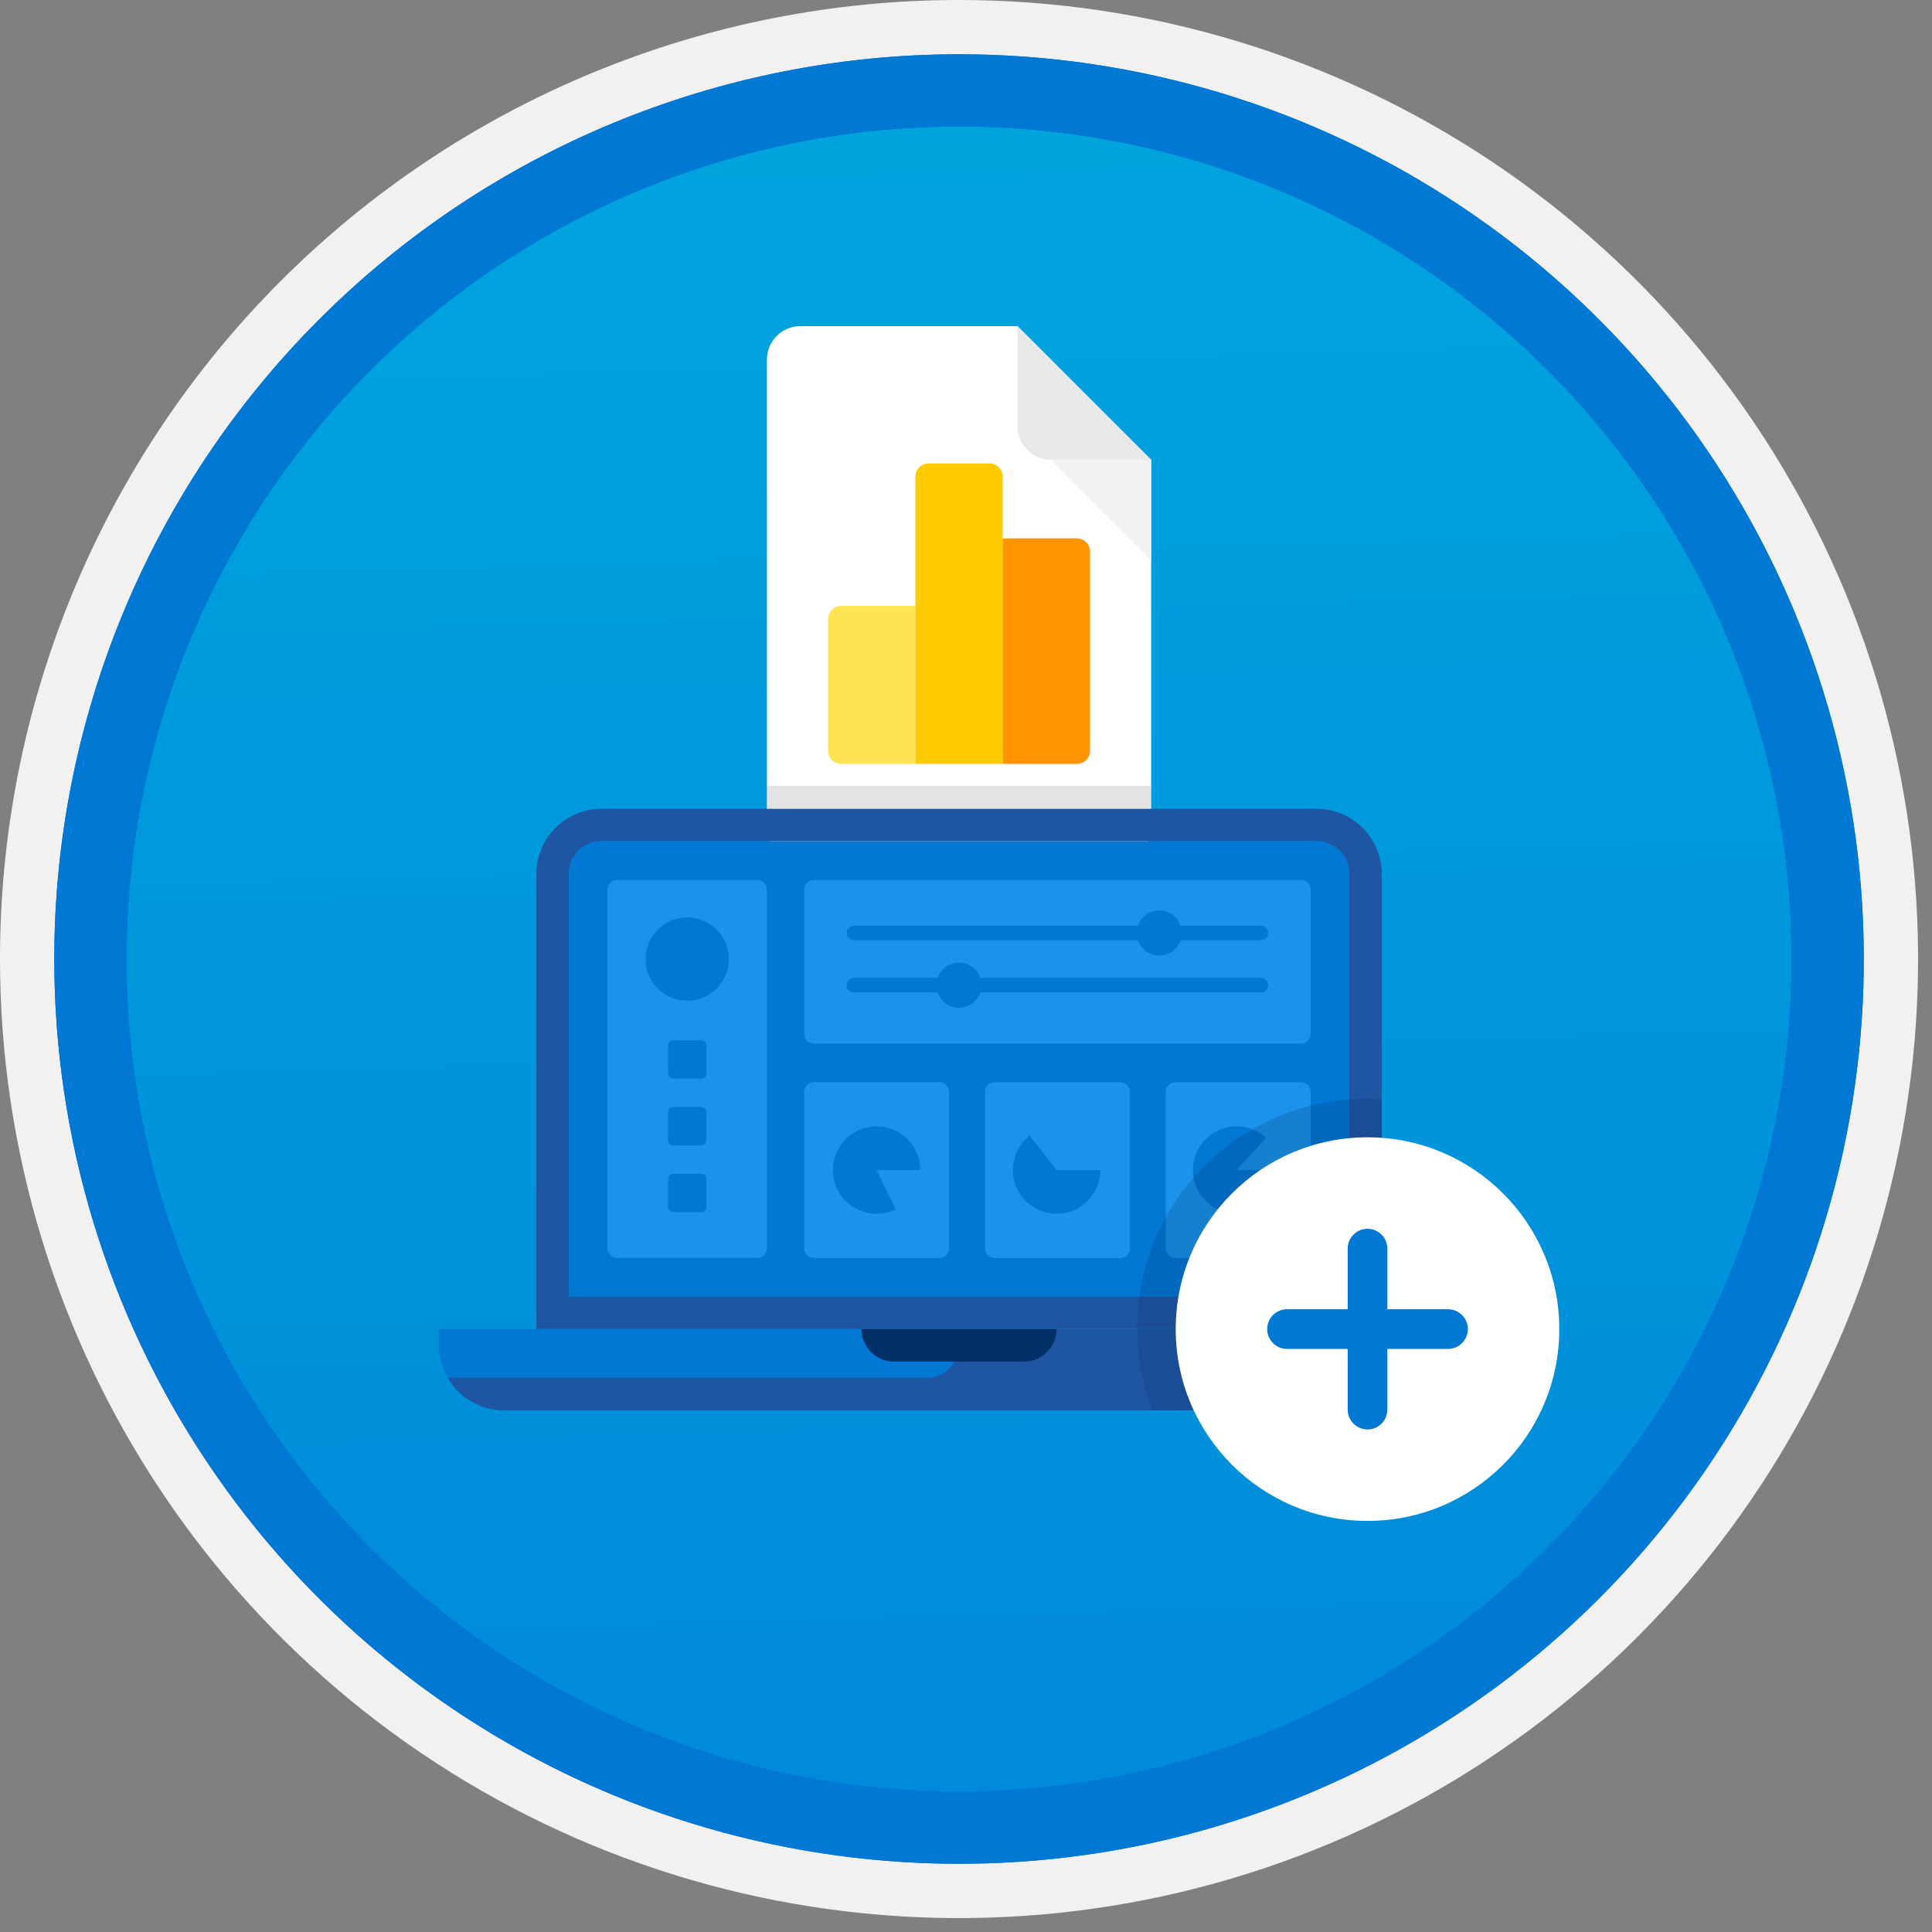 <svg width="100" height="100" viewBox="0 0 100 100" fill="none" xmlns="http://www.w3.org/2000/svg">
<rect x="0" y="0" width="100" height="100" fill="#808080" stroke="none"/>
<g clip-path="url(#clip0)">
<path d="M49.64 96.448C40.382 96.448 31.332 93.703 23.634 88.559C15.936 83.416 9.936 76.105 6.393 67.552C2.85 58.998 1.923 49.586 3.73 40.506C5.536 31.426 9.994 23.085 16.54 16.538C23.087 9.992 31.428 5.534 40.508 3.728C49.588 1.921 59 2.848 67.553 6.391C76.107 9.934 83.418 15.934 88.561 23.632C93.705 31.33 96.45 40.38 96.45 49.638C96.451 55.785 95.24 61.873 92.888 67.552C90.535 73.231 87.088 78.392 82.741 82.739C78.394 87.086 73.234 90.534 67.554 92.886C61.875 95.238 55.787 96.449 49.64 96.448V96.448Z" fill="url(#paint0_linear)"/>
<path fill-rule="evenodd" clip-rule="evenodd" d="M95.54 49.64C95.54 58.718 92.848 67.593 87.805 75.141C82.761 82.689 75.592 88.572 67.205 92.046C58.818 95.52 49.589 96.429 40.685 94.658C31.782 92.887 23.603 88.515 17.184 82.096C10.765 75.677 6.393 67.498 4.622 58.595C2.851 49.691 3.76 40.462 7.234 32.075C10.708 23.688 16.591 16.519 24.139 11.476C31.688 6.432 40.562 3.74 49.64 3.74C55.668 3.74 61.636 4.927 67.205 7.234C72.774 9.541 77.834 12.921 82.096 17.184C86.359 21.446 89.739 26.506 92.046 32.075C94.353 37.644 95.54 43.612 95.54 49.64V49.64ZM49.64 3.62732e-07C59.458 3.62732e-07 69.055 2.911 77.219 8.366C85.382 13.82 91.744 21.573 95.501 30.644C99.258 39.714 100.242 49.695 98.326 59.324C96.411 68.954 91.683 77.799 84.741 84.741C77.799 91.683 68.954 96.411 59.324 98.326C49.695 100.242 39.714 99.258 30.644 95.501C21.573 91.744 13.82 85.382 8.366 77.219C2.911 69.055 3.62732e-07 59.458 3.62732e-07 49.64C-0.001 43.121 1.283 36.666 3.777 30.643C6.271 24.62 9.928 19.147 14.537 14.537C19.147 9.928 24.62 6.271 30.643 3.777C36.666 1.283 43.121 -0.001 49.64 3.62732e-07V3.62732e-07Z" fill="#F2F1F0"/>
<path fill-rule="evenodd" clip-rule="evenodd" d="M92.73 49.639C92.73 58.161 90.202 66.492 85.468 73.578C80.733 80.664 74.003 86.187 66.129 89.449C58.256 92.71 49.592 93.563 41.233 91.901C32.874 90.238 25.197 86.134 19.17 80.108C13.144 74.082 9.04 66.404 7.378 58.045C5.715 49.686 6.568 41.023 9.83 33.149C13.091 25.275 18.614 18.545 25.7 13.811C32.786 9.076 41.117 6.549 49.64 6.549C55.298 6.548 60.902 7.663 66.13 9.828C71.358 11.993 76.108 15.167 80.11 19.169C84.111 23.17 87.285 27.92 89.45 33.148C91.616 38.377 92.73 43.98 92.73 49.639V49.639ZM49.64 2.809C58.902 2.809 67.956 5.555 75.657 10.701C83.358 15.847 89.36 23.16 92.905 31.718C96.449 40.275 97.377 49.691 95.57 58.775C93.763 67.859 89.303 76.203 82.753 82.752C76.204 89.302 67.86 93.762 58.776 95.569C49.692 97.376 40.276 96.448 31.718 92.904C23.162 89.359 15.848 83.357 10.702 75.656C5.556 67.955 2.81 58.901 2.81 49.639C2.811 37.219 7.745 25.308 16.527 16.526C25.309 7.744 37.22 2.81 49.64 2.809V2.809Z" fill="#0078D4"/>
<path fill-rule="evenodd" clip-rule="evenodd" d="M92.73 49.639C92.73 58.161 90.202 66.492 85.468 73.578C80.733 80.664 74.003 86.187 66.129 89.449C58.256 92.71 49.592 93.563 41.233 91.901C32.874 90.238 25.197 86.134 19.17 80.108C13.144 74.082 9.04 66.404 7.377 58.045C5.715 49.686 6.568 41.022 9.83 33.149C13.091 25.275 18.614 18.545 25.7 13.811C32.786 9.076 41.117 6.549 49.639 6.549C55.298 6.548 60.902 7.663 66.13 9.828C71.358 11.993 76.108 15.167 80.109 19.169C84.111 23.17 87.285 27.92 89.45 33.148C91.615 38.376 92.73 43.98 92.73 49.639V49.639ZM49.639 2.809C58.902 2.809 67.956 5.555 75.657 10.701C83.358 15.847 89.36 23.16 92.905 31.718C96.449 40.275 97.377 49.691 95.57 58.775C93.763 67.859 89.303 76.203 82.753 82.752C76.204 89.302 67.86 93.762 58.776 95.569C49.691 97.376 40.276 96.448 31.718 92.904C23.161 89.359 15.848 83.357 10.702 75.656C5.556 67.955 2.809 58.901 2.809 49.639C2.811 37.219 7.745 25.308 16.527 16.526C25.309 7.744 37.22 2.81 49.639 2.809V2.809Z" fill="#0078D4"/>
<path fill-rule="evenodd" clip-rule="evenodd" d="M41.426 16.879C40.968 16.88 40.528 17.063 40.204 17.387C39.88 17.711 39.698 18.15 39.696 18.608V42.819C39.698 43.277 39.88 43.716 40.204 44.04C40.528 44.364 40.968 44.547 41.426 44.548H57.854C58.313 44.547 58.752 44.364 59.076 44.04C59.4 43.716 59.583 43.277 59.584 42.819V23.796L52.666 16.879H41.426Z" fill="white"/>
<path fill-rule="evenodd" clip-rule="evenodd" d="M54.396 23.796H59.584L52.666 16.879V22.067C52.668 22.525 52.85 22.964 53.174 23.288C53.498 23.612 53.938 23.795 54.396 23.796Z" fill="#E8E8E8"/>
<path fill-rule="evenodd" clip-rule="evenodd" d="M59.584 28.985L54.396 23.797H59.584V28.985Z" fill="#F2F2F2"/>
<path d="M43.539 31.363H47.381V39.539H43.539C43.359 39.539 43.187 39.468 43.06 39.341C42.933 39.214 42.862 39.041 42.862 38.862V32.041C42.862 31.861 42.933 31.689 43.06 31.562C43.187 31.435 43.359 31.363 43.539 31.363V31.363Z" fill="#FFE452"/>
<path d="M48.058 23.988H51.222C51.402 23.988 51.574 24.06 51.701 24.187C51.828 24.314 51.9 24.486 51.9 24.666V39.539H47.381V24.666C47.381 24.486 47.452 24.314 47.579 24.187C47.706 24.06 47.878 23.988 48.058 23.988V23.988Z" fill="#FFCA00"/>
<path d="M51.9 27.867H55.741C55.83 27.867 55.918 27.885 56 27.919C56.083 27.953 56.157 28.003 56.22 28.066C56.283 28.128 56.333 28.203 56.367 28.285C56.401 28.368 56.419 28.456 56.419 28.545V38.862C56.419 39.041 56.347 39.214 56.22 39.341C56.093 39.468 55.921 39.539 55.741 39.539H51.9V27.867Z" fill="#FF9300"/>
<path fill-rule="evenodd" clip-rule="evenodd" d="M31.126 41.863C30.234 41.866 29.379 42.221 28.748 42.852C28.118 43.483 27.762 44.337 27.76 45.23V68.793H71.52V45.23C71.518 44.337 71.162 43.483 70.531 42.852C69.901 42.221 69.046 41.866 68.154 41.863L31.126 41.863ZM68.154 43.546C68.6 43.547 69.028 43.724 69.344 44.04C69.659 44.355 69.837 44.783 69.837 45.23V67.11H29.443V45.23C29.443 44.783 29.621 44.355 29.936 44.04C30.252 43.724 30.68 43.547 31.126 43.546L68.154 43.546Z" fill="#1F56A3"/>
<path fill-rule="evenodd" clip-rule="evenodd" d="M29.443 45.23C29.443 44.784 29.621 44.356 29.936 44.04C30.252 43.725 30.68 43.547 31.126 43.547H68.154C68.6 43.547 69.028 43.725 69.344 44.041C69.659 44.356 69.837 44.784 69.837 45.23V67.11H29.443V45.23Z" fill="#0078D4"/>
<path d="M39.196 45.547H31.943C31.667 45.547 31.443 45.771 31.443 46.047V64.61C31.443 64.886 31.667 65.11 31.943 65.11H39.196C39.473 65.11 39.696 64.886 39.696 64.61V46.047C39.696 45.771 39.473 45.547 39.196 45.547Z" fill="#1B93EB"/>
<path fill-rule="evenodd" clip-rule="evenodd" d="M22.71 68.793V69.635C22.713 70.526 23.068 71.381 23.699 72.012C24.33 72.643 25.184 72.998 26.076 73.001H73.204C74.095 72.998 74.95 72.643 75.581 72.012C76.212 71.381 76.567 70.526 76.57 69.635V68.793H22.71Z" fill="#0078D4"/>
<path fill-rule="evenodd" clip-rule="evenodd" d="M47.956 71.318H23.18C23.474 71.827 23.895 72.25 24.404 72.546C24.912 72.841 25.488 72.998 26.076 73.001H73.203C74.095 72.998 74.95 72.643 75.581 72.012C76.211 71.381 76.567 70.526 76.569 69.635V68.793H49.64V69.635C49.64 69.856 49.596 70.075 49.512 70.279C49.427 70.483 49.303 70.668 49.147 70.825C48.99 70.981 48.805 71.105 48.601 71.19C48.396 71.274 48.178 71.318 47.956 71.318Z" fill="#1F56A3"/>
<path fill-rule="evenodd" clip-rule="evenodd" d="M46.274 70.476H53.006C53.453 70.476 53.88 70.299 54.196 69.983C54.512 69.667 54.689 69.239 54.689 68.793H44.591C44.591 69.239 44.768 69.667 45.084 69.983C45.399 70.299 45.827 70.476 46.274 70.476V70.476Z" fill="#003067"/>
<path d="M67.337 45.547H42.124C41.848 45.547 41.624 45.771 41.624 46.047V53.516C41.624 53.792 41.848 54.016 42.124 54.016H67.337C67.614 54.016 67.837 53.792 67.837 53.516V46.047C67.837 45.771 67.614 45.547 67.337 45.547Z" fill="#1B93EB"/>
<path d="M48.622 56.012H42.124C41.848 56.012 41.624 56.236 41.624 56.512V64.613C41.624 64.889 41.848 65.113 42.124 65.113H48.622C48.898 65.113 49.122 64.889 49.122 64.613V56.512C49.122 56.236 48.898 56.012 48.622 56.012Z" fill="#1B93EB"/>
<path d="M57.98 56.012H51.482C51.206 56.012 50.982 56.236 50.982 56.512V64.613C50.982 64.889 51.206 65.113 51.482 65.113H57.98C58.256 65.113 58.48 64.889 58.48 64.613V56.512C58.48 56.236 58.256 56.012 57.98 56.012Z" fill="#1B93EB"/>
<path d="M67.337 56.012H60.84C60.563 56.012 60.34 56.236 60.34 56.512V64.613C60.34 64.889 60.563 65.113 60.84 65.113H67.337C67.614 65.113 67.837 64.889 67.837 64.613V56.512C67.837 56.236 67.614 56.012 67.337 56.012Z" fill="#1B93EB"/>
<path d="M35.57 51.796C36.76 51.796 37.725 50.831 37.725 49.64C37.725 48.45 36.76 47.484 35.57 47.484C34.379 47.484 33.414 48.45 33.414 49.64C33.414 50.831 34.379 51.796 35.57 51.796Z" fill="#0078D4"/>
<path d="M36.306 53.848H34.833C34.693 53.848 34.58 53.961 34.58 54.101V55.574C34.58 55.714 34.693 55.827 34.833 55.827H36.306C36.446 55.827 36.559 55.714 36.559 55.574V54.101C36.559 53.961 36.446 53.848 36.306 53.848Z" fill="#0078D4"/>
<path d="M36.306 57.301H34.833C34.693 57.301 34.58 57.414 34.58 57.554V59.027C34.58 59.167 34.693 59.28 34.833 59.28H36.306C36.446 59.28 36.559 59.167 36.559 59.027V57.554C36.559 57.414 36.446 57.301 36.306 57.301Z" fill="#0078D4"/>
<path d="M36.306 60.758H34.833C34.693 60.758 34.58 60.871 34.58 61.011V62.484C34.58 62.624 34.693 62.737 34.833 62.737H36.306C36.446 62.737 36.559 62.624 36.559 62.484V61.011C36.559 60.871 36.446 60.758 36.306 60.758Z" fill="#0078D4"/>
<path d="M44.197 48.289H65.264" stroke="#0078D4" stroke-width="0.75" stroke-miterlimit="10" stroke-linecap="round"/>
<path d="M44.197 50.992H65.264" stroke="#0078D4" stroke-width="0.75" stroke-miterlimit="10" stroke-linecap="round"/>
<path d="M60.005 49.457C60.65 49.457 61.173 48.934 61.173 48.289C61.173 47.644 60.65 47.121 60.005 47.121C59.36 47.121 58.837 47.644 58.837 48.289C58.837 48.934 59.36 49.457 60.005 49.457Z" fill="#0078D4"/>
<path d="M49.639 52.16C50.284 52.16 50.807 51.637 50.807 50.992C50.807 50.347 50.284 49.824 49.639 49.824C48.995 49.824 48.472 50.347 48.472 50.992C48.472 51.637 48.995 52.16 49.639 52.16Z" fill="#0078D4"/>
<path d="M45.373 60.563L46.359 62.598C45.918 62.812 45.418 62.877 44.937 62.782C44.455 62.687 44.017 62.438 43.689 62.073C43.361 61.708 43.161 61.245 43.119 60.756C43.077 60.267 43.196 59.778 43.456 59.362C43.717 58.946 44.106 58.626 44.564 58.45C45.023 58.275 45.526 58.253 45.998 58.389C46.469 58.524 46.884 58.81 47.18 59.202C47.475 59.594 47.635 60.072 47.635 60.563H45.373Z" fill="#0078D4"/>
<path d="M54.689 60.562H56.951C56.951 60.945 56.854 61.322 56.668 61.657C56.482 61.992 56.215 62.275 55.89 62.478C55.565 62.682 55.194 62.799 54.811 62.82C54.429 62.841 54.047 62.764 53.702 62.596C53.357 62.429 53.061 62.177 52.84 61.864C52.619 61.55 52.482 61.186 52.441 60.805C52.399 60.424 52.456 60.039 52.604 59.685C52.752 59.332 52.988 59.022 53.289 58.785L54.689 60.562Z" fill="#0078D4"/>
<path d="M64.006 60.563H66.267C66.267 61.082 66.089 61.585 65.762 61.988C65.435 62.391 64.979 62.669 64.472 62.776C63.964 62.883 63.434 62.812 62.973 62.575C62.511 62.338 62.145 61.949 61.936 61.474C61.727 60.999 61.687 60.467 61.824 59.966C61.961 59.465 62.266 59.027 62.688 58.725C63.109 58.422 63.622 58.274 64.14 58.305C64.658 58.336 65.15 58.544 65.533 58.894L64.006 60.563Z" fill="#0078D4"/>
<path opacity="0.2" fill-rule="evenodd" clip-rule="evenodd" d="M71.52 73.002V56.905C71.275 56.889 71.032 56.867 70.783 56.867C68.852 56.862 66.95 57.327 65.239 58.221C63.528 59.116 62.061 60.413 60.963 62.002C59.866 63.59 59.172 65.421 58.941 67.338C58.709 69.254 58.948 71.199 59.636 73.002H71.52Z" fill="#003067"/>
<path opacity="0.2" d="M59.584 40.676H39.696V41.864H59.584V40.676Z" fill="#767676"/>
<path d="M70.782 78.722C76.265 78.722 80.709 74.277 80.709 68.794C80.709 63.312 76.265 58.867 70.782 58.867C65.299 58.867 60.855 63.312 60.855 68.794C60.855 74.277 65.299 78.722 70.782 78.722Z" fill="white"/>
<path d="M70.782 64.629V72.962" stroke="#0078D4" stroke-width="2.054" stroke-miterlimit="10" stroke-linecap="round"/>
<path d="M66.616 68.793H74.948" stroke="#0078D4" stroke-width="2.054" stroke-miterlimit="10" stroke-linecap="round"/>
</g>
<defs>
<linearGradient id="paint0_linear" x1="47.87" y1="-15.155" x2="51.852" y2="130.613" gradientUnits="userSpaceOnUse">
<stop stop-color="#00ABDE"/>
<stop offset="1" stop-color="#007ED8"/>
</linearGradient>
<clipPath id="clip0">
<rect width="99.28" height="99.28" fill="white"/>
</clipPath>
</defs>
</svg>
